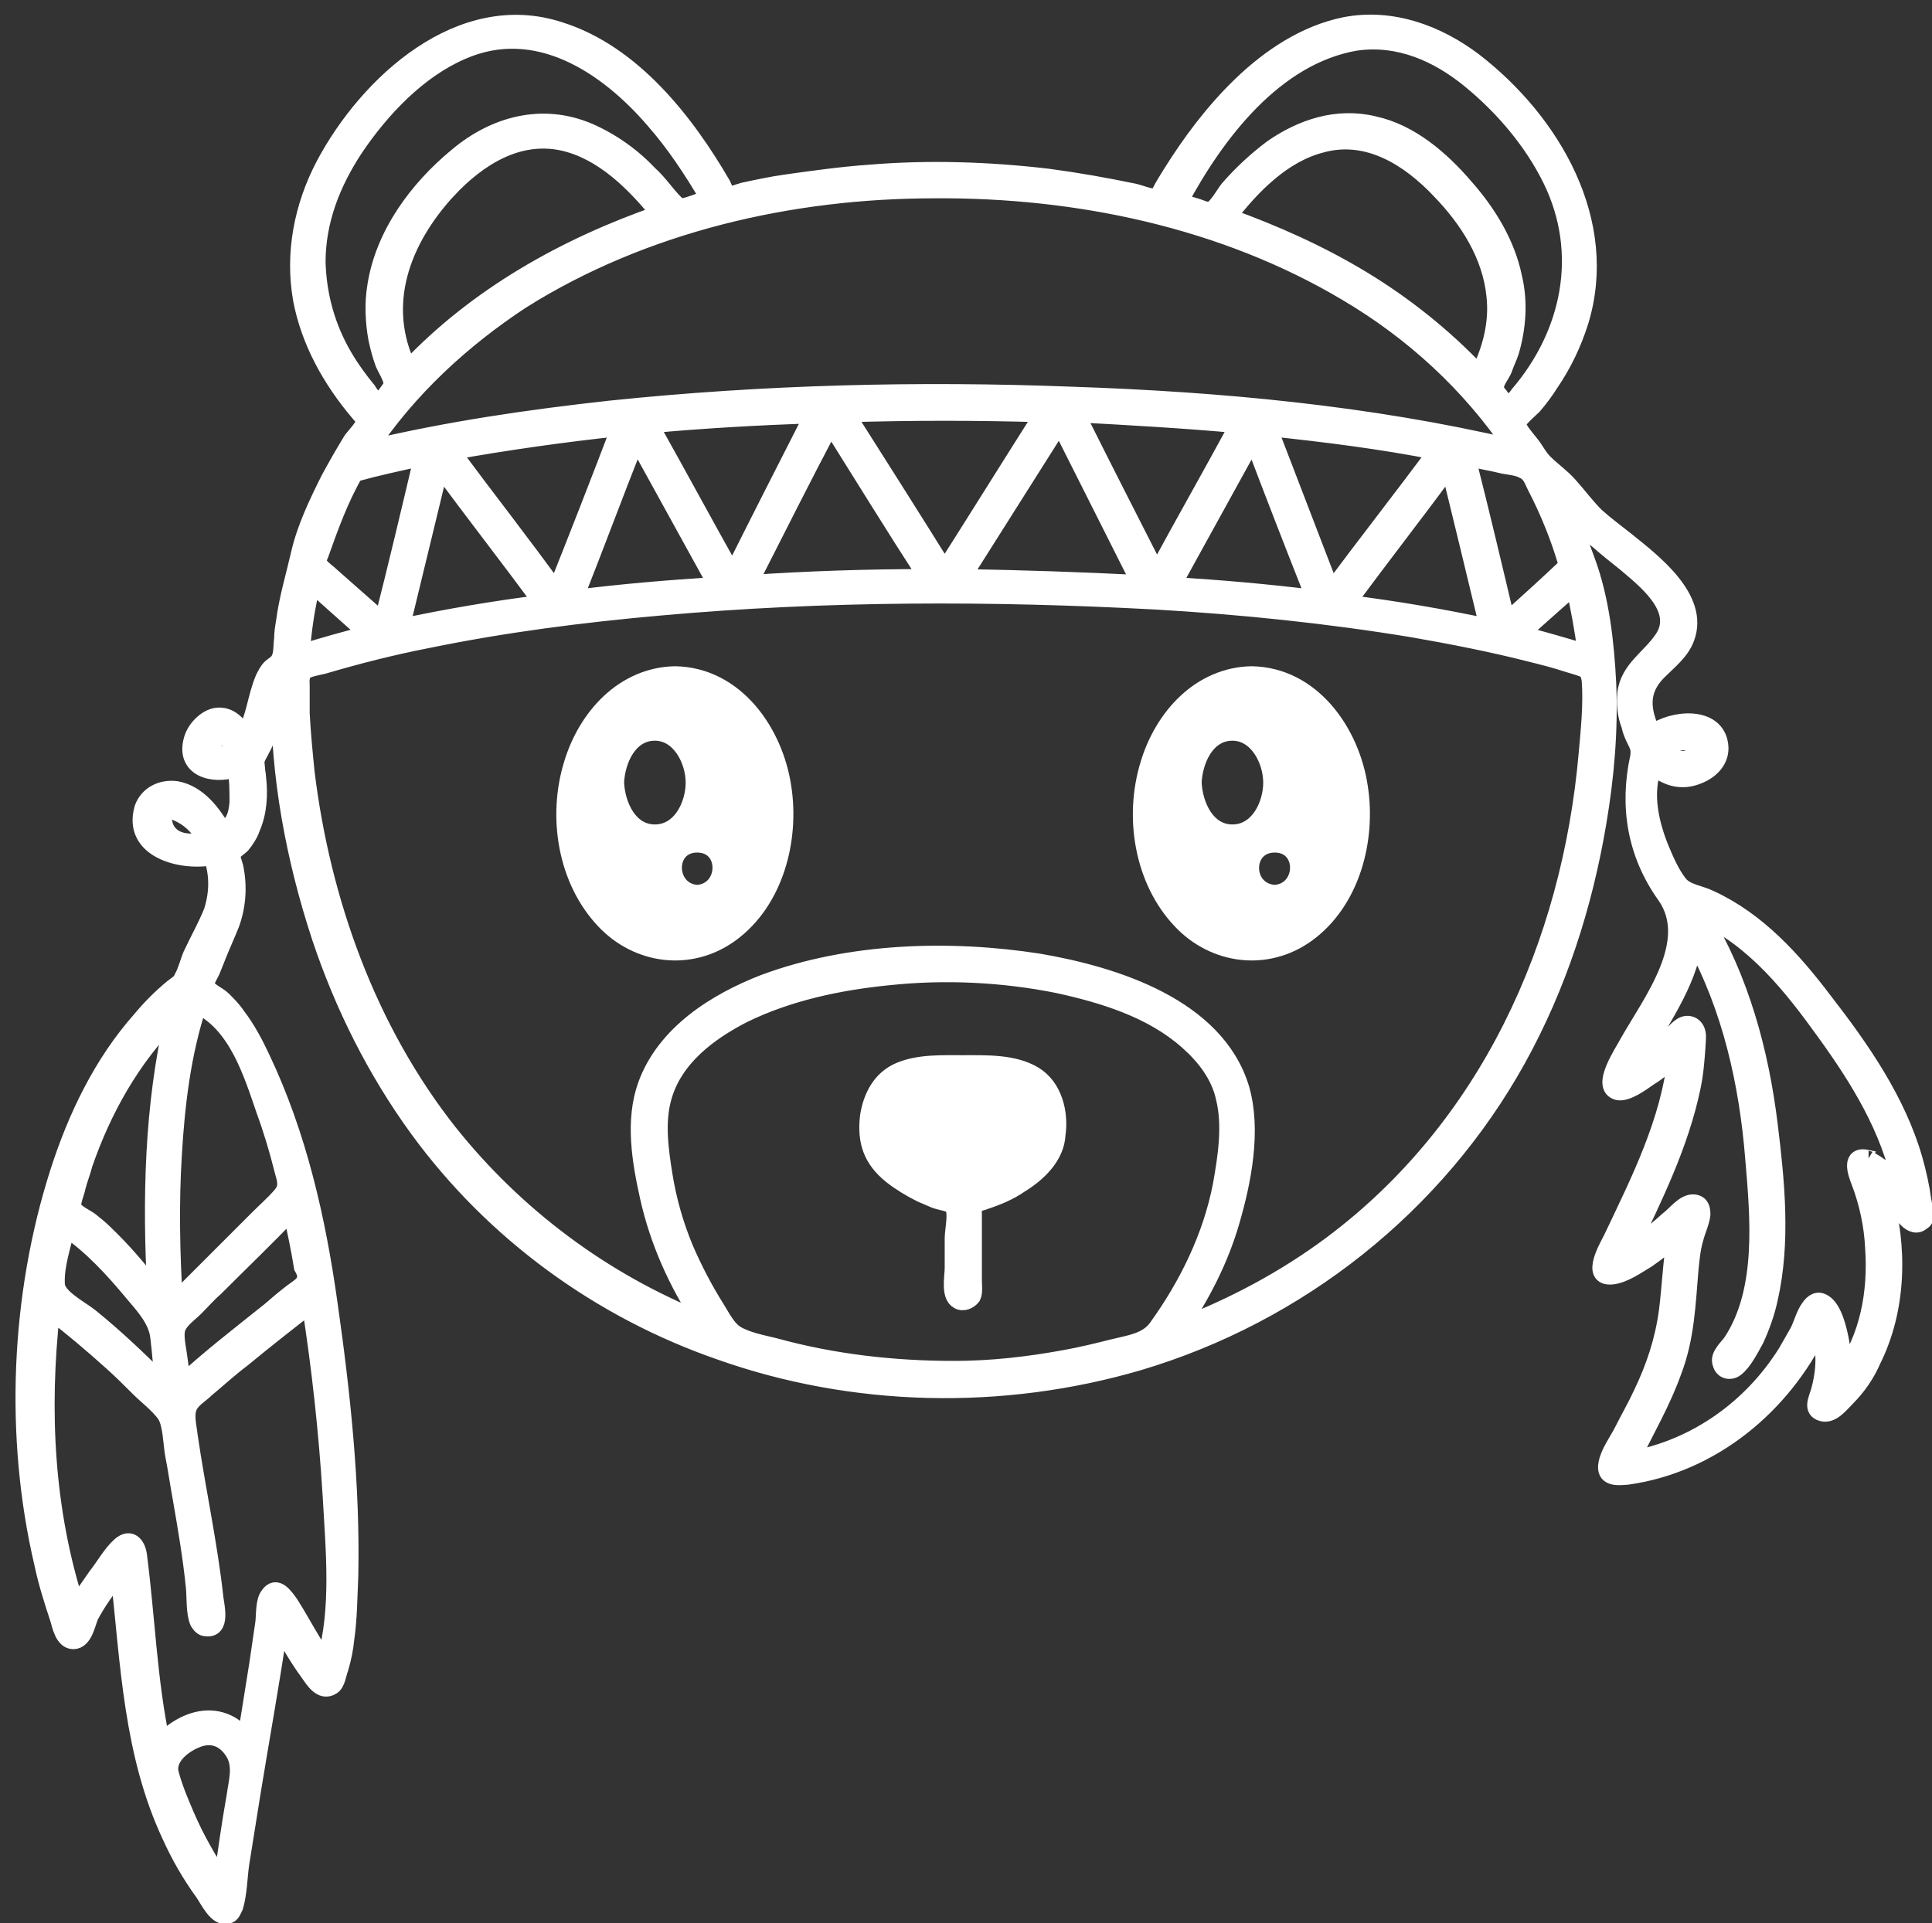 <?xml version="1.0" encoding="UTF-8" standalone="no"?>
<!-- Created with Inkscape (http://www.inkscape.org/) -->

<svg
   xmlns:dc="http://purl.org/dc/elements/1.1/"
   xmlns:cc="http://creativecommons.org/ns#"
   xmlns:rdf="http://www.w3.org/1999/02/22-rdf-syntax-ns#"
   xmlns:svg="http://www.w3.org/2000/svg"
   xmlns="http://www.w3.org/2000/svg"
   xmlns:sodipodi="http://sodipodi.sourceforge.net/DTD/sodipodi-0.dtd"
   xmlns:inkscape="http://www.inkscape.org/namespaces/inkscape"
   width="113.474mm"
   height="112.99mm"
   viewBox="0 0 113.474 112.99"
   version="1.1"
   id="svg8"
   inkscape:version="0.92.4 (5da689c313, 2019-01-14)"
   sodipodi:docname="dessin3.svg">
  <rect x="0" y="0" width="113.474" height="112.99" fill="#333333" stroke="none"/>
  <defs
     id="defs2">
    <clipPath
       clipPathUnits="userSpaceOnUse"
       id="clipPath3797">
      <rect
         id="rect3799"
         width="194.306"
         height="193.048"
         x="208.14"
         y="108.157" />
    </clipPath>
    <clipPath
       id="clipPath3797-6"
       clipPathUnits="userSpaceOnUse">
      <rect
         y="108.157"
         x="208.14"
         height="193.048"
         width="194.306"
         id="rect3799-1" />
    </clipPath>
  </defs>
  <sodipodi:namedview
     id="base"
     pagecolor="#ffffff"
     bordercolor="#666666"
     borderopacity="1.0"
     inkscape:pageopacity="0.0"
     inkscape:pageshadow="2"
     inkscape:zoom="1.4"
     inkscape:cx="114.19191"
     inkscape:cy="237.11434"
     inkscape:document-units="mm"
     inkscape:current-layer="g3776"
     showgrid="false"
     inkscape:window-width="1920"
     inkscape:window-height="1017"
     inkscape:window-x="-8"
     inkscape:window-y="-8"
     inkscape:window-maximized="1" />
  <g
     inkscape:label="Calque 1"
     inkscape:groupmode="layer"
     id="layer1"
     transform="translate(-35.867,-92.338)">
    <g
       clip-path="url(#clipPath3797-6)"
       transform="matrix(0.592,0,0,0.592,-87.84,27.703)"
       id="g3776">
	<path
   style="opacity:1;fill:#ffffff;fill-opacity:1;stroke:#ffffff;stroke-width:1.662;stroke-miterlimit:4;stroke-dasharray:none;stroke-opacity:1"
   inkscape:connector-curvature="0"
   id="path3768"
   d="m 399.759,228.347 c -0.197,-1.377 -0.492,-2.754 -0.885,-4.131 -1.672,-5.803 -5.213,-10.917 -8.95,-15.736 -3.049,-4.032 -6.589,-7.966 -11.31,-10.13 -0.983,-0.492 -2.36,-0.59 -3.049,-1.475 -0.787,-0.983 -1.377,-2.36 -1.869,-3.541 -0.983,-2.459 -1.672,-5.409 -0.688,-8.065 1.279,1.082 2.754,1.574 4.426,0.885 1.279,-0.492 2.36,-1.574 2.164,-3.049 -0.393,-3.049 -4.721,-2.655 -6.688,-1.18 -1.082,-2.262 -1.279,-4.229 0.59,-6.098 0.983,-0.983 2.262,-1.967 2.754,-3.344 1.475,-3.934 -3.344,-7.573 -5.901,-9.638 -0.983,-0.787 -2.065,-1.574 -3.049,-2.459 -0.983,-0.983 -1.77,-2.065 -2.655,-3.049 -0.787,-0.885 -1.672,-1.475 -2.459,-2.262 -0.59,-0.59 -0.885,-1.279 -1.377,-1.869 -0.295,-0.393 -1.279,-1.475 -1.279,-1.967 0,-0.393 1.279,-1.475 1.574,-1.77 0.59,-0.688 1.18,-1.475 1.672,-2.262 1.279,-1.869 2.262,-3.934 2.95,-6.098 3.049,-9.933 -2.754,-19.867 -10.523,-25.866 -3.639,-2.754 -8.163,-4.426 -12.785,-3.541 -3.934,0.787 -7.475,3.147 -10.327,5.901 -2.754,2.655 -5.016,5.704 -6.983,8.851 -0.295,0.492 -0.688,1.082 -0.983,1.672 -0.197,0.295 -0.197,0.59 -0.492,0.59 -0.492,0.098 -1.672,-0.393 -2.164,-0.492 -2.852,-0.59 -5.606,-1.082 -8.556,-1.475 -5.901,-0.688 -11.802,-0.885 -17.703,-0.393 -2.754,0.197 -5.606,0.59 -8.36,0.983 -1.377,0.197 -2.754,0.492 -4.131,0.787 -0.393,0.098 -1.279,0.492 -1.574,0.295 -0.197,-0.098 -0.393,-0.688 -0.492,-0.885 -3.639,-6.294 -8.95,-13.08 -16.129,-15.342 -9.835,-3.246 -19.08,5.213 -23.407,13.375 -2.164,4.131 -3.049,8.753 -2.262,13.277 0.787,4.229 2.95,8.065 5.704,11.31 0.295,0.393 0.59,0.492 0.492,0.984 -0.098,0.492 -0.885,1.279 -1.18,1.672 -0.787,1.279 -1.574,2.655 -2.262,3.934 -1.18,2.36 -2.36,4.819 -2.95,7.376 -0.492,2.164 -1.18,4.426 -1.475,6.688 -0.098,0.59 -0.197,1.18 -0.197,1.77 -0.098,0.688 0,1.574 -0.393,2.164 -0.197,0.295 -0.59,0.492 -0.787,0.688 -0.295,0.295 -0.492,0.688 -0.688,1.082 -0.787,1.869 -0.885,3.836 -1.869,5.606 -0.59,-0.984 -1.475,-2.065 -2.852,-1.869 -1.082,0.197 -2.065,1.279 -2.36,2.262 -0.885,2.95 2.065,3.737 4.327,2.95 0.197,1.082 0.197,2.262 0.197,3.344 -0.098,1.279 -0.393,2.164 -1.475,2.852 -0.983,-1.77 -2.459,-3.737 -4.622,-4.131 -1.475,-0.197 -2.852,0.492 -3.344,1.869 -1.18,4.131 3.836,5.409 6.884,4.819 0.59,1.77 0.59,3.541 0,5.409 -0.59,1.475 -1.377,2.852 -2.065,4.327 -0.295,0.688 -0.492,1.574 -0.885,2.262 -0.197,0.492 -0.492,0.59 -0.983,0.983 -1.18,0.983 -2.164,1.967 -3.147,3.147 -3.836,4.327 -6.393,9.638 -8.163,15.146 -3.934,12.294 -4.524,26.259 -1.574,38.848 0.393,1.869 0.983,3.737 1.574,5.508 0.197,0.688 0.492,2.164 1.475,2.164 1.082,0 1.377,-1.77 1.672,-2.459 0.787,-1.475 1.77,-2.852 2.852,-4.131 0.983,8.851 1.279,17.801 5.114,25.964 0.885,1.967 1.967,3.836 3.246,5.606 0.492,0.688 1.377,2.655 2.459,2.262 0.393,-0.098 0.492,-0.492 0.688,-0.885 0.393,-1.377 0.393,-2.852 0.59,-4.229 0.393,-2.459 0.787,-4.917 1.18,-7.376 0.885,-5.409 1.869,-10.818 2.655,-16.228 0.885,1.574 1.77,3.147 2.852,4.622 0.492,0.688 1.279,2.065 2.36,1.377 0.492,-0.295 0.59,-1.279 0.787,-1.77 0.295,-0.983 0.492,-1.967 0.59,-2.95 0.295,-2.065 0.295,-4.131 0.393,-6.196 0.197,-9.048 -0.787,-18.195 -2.065,-27.144 -1.18,-8.36 -3.049,-16.621 -6.688,-24.292 -0.688,-1.475 -1.475,-2.95 -2.459,-4.229 -0.393,-0.59 -0.885,-1.082 -1.377,-1.574 -0.492,-0.492 -1.574,-0.885 -1.672,-1.475 -0.098,-0.295 0.492,-1.18 0.59,-1.475 0.197,-0.492 0.393,-0.984 0.59,-1.475 0.393,-0.983 0.885,-2.065 1.279,-3.049 0.688,-1.869 0.787,-3.836 0.393,-5.704 -0.098,-0.393 -0.393,-0.983 -0.197,-1.377 0.098,-0.197 0.688,-0.59 0.885,-0.787 0.393,-0.492 0.787,-1.082 0.983,-1.672 0.688,-1.574 0.787,-3.344 0.59,-5.016 0,-0.295 -0.098,-0.59 -0.098,-0.885 -0.098,-0.787 -0.098,-0.885 0.295,-1.574 0.295,-0.59 0.59,-1.082 0.787,-1.672 0.393,-1.377 0.59,-2.95 1.18,-4.327 -0.098,8.163 1.475,16.523 4.032,24.292 2.262,6.786 5.508,13.277 9.737,19.08 7.475,10.228 17.998,17.9 29.898,22.03 13.277,4.721 28.029,5.016 41.503,1.082 15.933,-4.721 29.603,-15.539 37.668,-30.095 4.032,-7.278 6.589,-15.244 7.966,-23.407 0.787,-4.622 1.18,-9.245 0.983,-13.867 -0.197,-4.032 -0.688,-8.36 -2.065,-12.097 -0.59,-1.574 -1.082,-3.049 -1.574,-4.622 1.672,1.77 3.442,3.246 5.311,4.721 1.967,1.672 5.704,4.524 3.836,7.475 -1.279,1.967 -3.442,3.049 -3.737,5.508 -0.098,1.082 0,2.164 0.393,3.147 0.098,0.492 0.295,0.984 0.492,1.377 0.393,0.787 0.492,0.983 0.393,1.77 -1.082,4.917 -0.295,9.638 2.655,13.769 3.246,4.622 -1.475,10.622 -3.737,14.654 -0.393,0.787 -2.852,4.327 -0.983,4.819 0.885,0.197 2.36,-0.885 3.049,-1.377 0.983,-0.59 1.869,-1.377 2.754,-2.164 -0.688,6.491 -3.639,12.294 -6.393,18.096 -0.393,0.787 -2.262,3.934 0,3.737 1.18,-0.098 2.557,-1.082 3.541,-1.672 0.983,-0.688 1.869,-1.377 2.754,-2.164 -0.393,2.459 -0.492,4.917 -0.787,7.278 -0.393,2.95 -1.279,5.606 -2.557,8.261 -0.59,1.279 -1.279,2.459 -1.869,3.639 -0.492,0.983 -1.377,2.164 -1.574,3.246 -0.295,1.475 0.983,1.377 2.065,1.279 8.36,-1.18 15.342,-6.983 18.981,-14.457 0.688,1.967 0.59,4.032 0,6.098 -0.197,0.688 -0.787,1.77 0.295,2.065 0.983,0.295 1.869,-0.885 2.459,-1.475 1.082,-1.082 1.967,-2.36 2.557,-3.737 2.557,-5.114 2.655,-11.31 1.082,-16.719 0.787,0.885 1.475,1.869 2.36,2.754 0.393,0.393 0.983,0.688 1.475,0.197 0.59,-0.197 0.197,-1.377 0.098,-2.065 z m -5.409,-4.131 c 0,0 -0.098,0 -0.098,-0.098 -1.77,-0.393 -1.18,1.377 -0.787,2.36 0.787,2.065 1.279,4.327 1.377,6.589 0.295,4.327 -0.492,8.851 -3.147,12.49 0.098,-1.082 0.098,-2.164 -0.098,-3.246 -0.197,-1.082 -0.688,-3.246 -1.672,-3.836 -0.59,-0.393 -1.082,-0.098 -1.475,0.492 -0.492,0.688 -0.688,1.574 -1.082,2.36 -0.393,0.688 -0.787,1.377 -1.18,2.065 -3.442,5.508 -8.95,9.442 -15.342,10.622 1.377,-2.852 3.049,-5.704 4.131,-8.753 1.279,-3.344 1.377,-6.688 1.672,-10.13 0.098,-0.983 0.197,-2.065 0.492,-3.049 0.197,-0.787 0.59,-1.574 0.688,-2.36 0,-0.59 -0.098,-1.082 -0.787,-1.18 -0.983,-0.098 -1.869,1.18 -2.557,1.672 -1.18,1.082 -2.459,2.065 -3.836,2.852 2.459,-5.114 5.016,-10.327 6.196,-15.933 0.295,-1.377 0.393,-2.655 0.492,-4.032 0,-0.688 0.295,-1.672 -0.492,-2.164 -0.787,-0.393 -1.377,0.295 -1.869,0.787 -1.082,0.983 -2.164,1.869 -3.344,2.655 1.967,-3.836 4.819,-7.475 5.409,-11.802 3.639,6.589 5.311,14.162 5.901,21.538 0.492,5.803 1.18,13.08 -2.164,18.195 -0.393,0.59 -1.377,1.377 -1.082,2.164 0.197,0.787 0.983,0.885 1.475,0.492 0.787,-0.59 1.475,-1.967 1.967,-2.852 0.59,-1.279 1.082,-2.655 1.377,-4.032 1.279,-5.606 0.688,-11.605 0,-17.211 -0.885,-7.278 -2.852,-14.556 -6.688,-20.85 5.213,2.36 8.95,7.081 12.195,11.605 3.344,4.622 6.393,9.54 7.573,15.244 -0.983,-1.082 -1.967,-1.967 -3.246,-2.655 z m -17.9,-39.733 c -0.983,0.197 -1.77,-0.295 -2.36,-0.885 0.59,-0.59 1.279,-0.885 2.065,-0.787 0.492,0.098 1.082,0.295 1.279,0.787 0.197,0.492 -0.492,0.787 -0.983,0.885 z m -32.947,-71.106 c 4.229,-0.59 8.065,1.082 11.31,3.737 3.246,2.655 6.196,6.098 8.065,9.933 3.541,7.278 1.869,15.244 -3.246,21.243 -0.197,0.295 -0.393,0.492 -0.688,0.787 -0.098,0.098 -0.098,0.197 -0.197,0.197 -0.098,0.295 -0.295,0.295 -0.295,0 -0.197,-0.098 -0.688,-0.885 -0.885,-1.082 -0.295,-0.393 -0.295,-0.393 -0.197,-0.787 0.098,-0.492 0.59,-1.082 0.787,-1.574 0.197,-0.59 0.492,-1.18 0.688,-1.77 0.688,-2.36 0.885,-4.917 0.295,-7.376 -0.688,-3.344 -2.557,-6.393 -4.819,-8.95 -2.36,-2.754 -5.409,-5.409 -9.048,-6.196 -3.639,-0.885 -7.179,0.295 -10.13,2.36 -1.574,1.18 -3.049,2.557 -4.327,4.032 -0.393,0.492 -1.082,1.77 -1.672,2.065 -0.393,0.197 -1.082,-0.197 -1.475,-0.295 -0.59,-0.197 -1.082,-0.295 -1.672,-0.492 3.639,-6.786 9.442,-14.457 17.506,-15.834 z m 0.59,23.505 c -4.229,-2.557 -8.655,-4.524 -13.277,-6.196 2.36,-3.049 5.409,-6.196 9.245,-7.179 4.622,-1.279 8.753,1.377 11.802,4.622 2.754,2.852 5.016,6.393 5.409,10.425 0.295,2.655 -0.393,5.311 -1.574,7.671 -3.442,-3.639 -7.376,-6.786 -11.605,-9.343 z m 15.736,35.209 c 1.77,-1.574 3.541,-3.147 5.311,-4.721 0.492,2.164 0.885,4.327 1.18,6.589 -2.164,-0.688 -4.327,-1.279 -6.491,-1.869 z m 6.589,11.9 c -1.672,18.981 -9.835,37.078 -25.374,48.683 -4.622,3.442 -9.638,6.098 -14.949,8.163 2.164,-3.246 3.934,-6.688 5.016,-10.425 1.18,-4.032 2.164,-9.048 0.983,-13.179 -2.459,-8.163 -12.589,-11.31 -20.063,-12.589 -8.851,-1.377 -18.785,-1.082 -27.243,2.065 -4.819,1.869 -9.835,5.016 -11.704,10.13 -1.279,3.541 -0.59,7.573 0.197,11.113 0.983,4.426 2.852,8.556 5.311,12.294 -9.835,-3.934 -18.49,-10.425 -25.079,-18.686 -8.065,-10.228 -12.589,-22.915 -14.162,-35.701 -0.197,-1.967 -0.393,-3.934 -0.492,-5.901 0,-0.885 0,-1.77 0,-2.655 0,-0.492 -0.098,-0.983 0.295,-1.475 0.295,-0.295 1.475,-0.492 1.869,-0.59 3.344,-0.983 6.786,-1.869 10.327,-2.557 7.671,-1.574 15.342,-2.557 23.112,-3.246 16.424,-1.475 32.849,-1.475 49.273,-0.59 8.458,0.492 17.014,1.377 25.374,2.754 3.934,0.688 7.966,1.475 11.802,2.459 1.18,0.295 2.36,0.59 3.541,0.983 0.295,0.098 0.688,0.197 0.983,0.295 0.885,0.295 1.082,0.295 1.279,1.279 0.197,2.459 -0.098,5.114 -0.295,7.376 z m -62.845,61.075 c -5.999,0 -11.999,-0.688 -17.703,-2.262 -1.18,-0.295 -2.852,-0.59 -3.934,-1.279 -0.787,-0.492 -1.377,-1.672 -1.869,-2.459 -1.18,-1.869 -2.262,-3.934 -3.147,-5.999 -0.983,-2.36 -1.672,-4.819 -2.065,-7.278 -0.393,-2.459 -0.787,-5.213 -0.098,-7.671 1.082,-3.934 4.524,-6.491 7.966,-8.261 4.426,-2.164 9.442,-3.246 14.457,-3.737 5.606,-0.59 11.31,-0.295 16.719,0.787 4.524,0.983 9.343,2.459 12.884,5.606 1.672,1.475 3.147,3.344 3.639,5.606 0.688,2.754 0.197,5.901 -0.295,8.655 -0.983,5.114 -3.344,9.933 -6.393,14.162 -0.983,1.377 -2.754,1.574 -4.327,1.967 -1.574,0.393 -3.147,0.787 -4.819,1.082 -3.737,0.688 -7.376,1.082 -11.015,1.082 z m -58.124,-72.975 c -2.262,0.59 -4.426,1.18 -6.589,1.869 0.197,-2.262 0.492,-4.524 1.082,-6.786 1.869,1.672 3.737,3.344 5.508,4.917 z m -1.279,-15.933 c 2.164,-0.59 4.426,-1.082 6.688,-1.574 -1.279,5.409 -2.557,10.818 -3.934,16.228 -1.672,-1.475 -3.344,-2.95 -5.016,-4.426 -0.393,-0.393 -0.885,-0.688 -1.18,-1.082 -0.492,-0.492 -0.295,-0.295 0,-1.082 0.983,-2.754 1.967,-5.508 3.442,-8.065 z m 16.621,-17.211 c 12.097,-7.573 26.653,-10.917 40.913,-10.917 14.162,-0.098 28.718,2.95 40.913,10.228 6.491,3.836 12.195,9.048 16.424,15.342 -14.261,-3.344 -29.111,-4.721 -43.765,-5.213 -15.244,-0.59 -30.587,-0.197 -45.732,1.377 -8.065,0.885 -16.129,2.065 -23.997,3.934 3.934,-5.901 9.245,-10.818 15.244,-14.752 z m 95.792,32.455 c -4.622,-0.983 -9.245,-1.77 -13.966,-2.36 3.344,-4.524 6.786,-8.95 10.13,-13.474 1.279,5.213 2.557,10.523 3.836,15.834 z m -107.791,0 c 1.279,-5.311 2.557,-10.523 3.836,-15.834 3.344,4.524 6.786,8.95 10.13,13.474 -4.721,0.59 -9.343,1.377 -13.966,2.36 z m 5.016,-17.408 c 5.508,-0.983 11.113,-1.77 16.621,-2.36 -2.065,5.409 -4.131,10.72 -6.294,16.129 -3.344,-4.622 -6.884,-9.146 -10.327,-13.769 z m 81.04,-2.36 c 5.606,0.59 11.113,1.279 16.621,2.36 -3.442,4.622 -6.983,9.146 -10.425,13.769 -2.065,-5.409 -4.131,-10.72 -6.196,-16.129 z m 4.524,16.916 c -4.721,-0.59 -9.343,-0.983 -14.064,-1.279 2.655,-4.819 5.311,-9.638 7.966,-14.457 1.967,5.213 4.032,10.523 6.098,15.736 z m -7.573,-17.211 c -2.655,4.917 -5.409,9.737 -8.065,14.654 -2.655,-5.213 -5.311,-10.425 -7.966,-15.736 5.311,0.295 10.72,0.59 16.031,1.082 z m -9.737,15.736 c -5.901,-0.295 -11.704,-0.492 -17.604,-0.59 3.246,-5.114 6.393,-10.13 9.638,-15.244 2.655,5.311 5.311,10.523 7.966,15.834 z m -56.059,1.475 c 2.065,-5.213 4.032,-10.523 6.098,-15.736 2.655,4.819 5.311,9.638 7.966,14.457 -4.721,0.295 -9.442,0.688 -14.064,1.279 z m 7.475,-17.211 c 5.311,-0.492 10.72,-0.787 16.129,-0.983 -2.655,5.213 -5.311,10.425 -7.966,15.736 -2.754,-4.917 -5.409,-9.835 -8.163,-14.752 z m 19.473,-1.082 c 6.491,-0.197 12.982,-0.197 19.473,0 -3.246,5.114 -6.491,10.327 -9.737,15.441 -3.246,-5.213 -6.491,-10.327 -9.737,-15.441 z m 7.966,16.228 c -5.901,0 -11.802,0.197 -17.604,0.59 2.655,-5.213 5.311,-10.523 8.065,-15.736 3.147,5.016 6.294,10.13 9.54,15.146 z m 57.534,4.327 c -1.279,-5.409 -2.557,-10.818 -3.934,-16.228 1.18,0.295 2.459,0.492 3.639,0.787 0.59,0.098 1.475,0.197 1.967,0.492 0.688,0.295 0.885,0.983 1.18,1.574 1.279,2.459 2.36,5.114 3.147,7.868 -1.967,1.869 -4.032,3.737 -5.999,5.508 z M 253.416,128.03 c 2.95,-3.147 6.884,-5.704 11.408,-4.721 3.934,0.885 7.081,4.032 9.54,7.081 -9.343,3.246 -18.096,8.163 -24.882,15.342 -3.049,-6.294 -0.688,-12.687 3.934,-17.703 z m 23.997,1.475 c -0.787,0.197 -0.885,0.393 -1.475,-0.197 -0.885,-0.885 -1.574,-1.967 -2.557,-2.852 -1.672,-1.77 -3.737,-3.246 -5.999,-4.229 -4.622,-1.967 -9.343,-0.688 -13.08,2.459 -3.934,3.246 -7.278,7.77 -8.065,12.884 -0.295,1.77 -0.197,3.541 0.098,5.213 0.197,0.885 0.393,1.672 0.688,2.459 0.295,0.688 0.984,1.672 0.787,2.262 -0.098,0.197 -1.18,1.672 -1.279,1.672 -0.197,0 -0.983,-1.082 -1.082,-1.279 -0.885,-1.082 -1.672,-2.164 -2.36,-3.344 -1.672,-2.852 -2.557,-5.999 -2.655,-9.343 0,-4.131 1.475,-7.868 3.737,-11.31 2.655,-3.934 6.294,-7.77 10.622,-9.638 7.376,-3.246 14.359,1.377 19.08,6.884 2.065,2.36 3.737,4.917 5.311,7.573 -0.492,0.393 -1.18,0.59 -1.77,0.787 z m -46.913,54.485 c -0.295,-0.197 -0.59,-0.393 -0.492,-0.787 0.098,-0.393 0.492,-0.787 0.885,-0.885 0.688,-0.197 1.082,0.885 1.279,1.475 -0.492,0.197 -0.983,0.393 -1.672,0.197 z m 4.721,35.406 c 0.688,1.869 1.279,3.836 1.77,5.803 0.295,1.082 0.59,1.77 -0.197,2.655 -0.688,0.787 -1.475,1.475 -2.262,2.262 -2.754,2.754 -5.508,5.508 -8.261,8.261 -0.295,-4.819 -0.393,-9.737 -0.098,-14.556 0.295,-5.016 0.885,-10.032 2.459,-14.851 3.836,1.869 5.311,6.688 6.589,10.425 z m -6.884,62.452 c 1.574,-0.688 2.95,-0.197 3.836,1.279 0.787,1.377 0.295,2.852 0.098,4.327 -0.492,2.754 -0.885,5.606 -1.279,8.36 -1.377,-2.065 -2.557,-4.131 -3.541,-6.393 -0.59,-1.377 -1.18,-2.754 -1.574,-4.229 -0.393,-1.475 1.082,-2.754 2.459,-3.344 z m -3.344,0.197 c -1.279,-6.098 -1.475,-12.294 -2.262,-18.391 -0.098,-1.082 -0.787,-2.065 -1.869,-1.082 -0.885,0.787 -1.574,2.065 -2.36,3.049 -0.688,0.983 -1.377,1.967 -1.967,2.95 -3.049,-9.442 -3.541,-19.375 -2.459,-29.21 2.065,1.574 4.032,3.246 5.999,5.016 0.885,0.787 1.77,1.672 2.655,2.557 0.787,0.787 1.967,1.672 2.655,2.655 0.59,0.983 0.59,2.852 0.787,3.934 0.295,1.475 0.492,2.95 0.787,4.524 0.492,2.852 0.983,5.704 1.279,8.655 0.098,0.983 0,2.557 0.393,3.442 0.197,0.295 0.393,0.59 0.787,0.59 1.574,0.197 0.983,-2.164 0.885,-2.95 -0.59,-5.409 -1.77,-10.72 -2.557,-16.129 -0.098,-0.983 -0.492,-2.262 0.098,-3.147 0.393,-0.59 1.082,-0.983 1.574,-1.475 1.18,-0.983 2.36,-2.065 3.541,-2.95 2.262,-1.869 4.524,-3.639 6.786,-5.409 0.983,6.294 1.672,12.589 2.065,18.981 0.295,5.311 0.885,11.212 -0.59,16.326 -1.279,-1.77 -2.262,-3.737 -3.442,-5.606 -0.492,-0.688 -1.377,-2.065 -2.164,-0.885 -0.492,0.59 -0.393,2.065 -0.492,2.754 -0.197,1.377 -0.393,2.655 -0.59,4.032 -0.393,2.459 -0.787,4.917 -1.18,7.376 -2.459,-3.049 -5.999,-2.065 -8.36,0.393 z m 14.064,-45.536 c -0.197,0.295 -0.688,0.59 -1.082,0.885 -0.787,0.59 -1.574,1.279 -2.262,1.869 -2.95,2.36 -5.901,4.622 -8.655,7.179 -0.098,-0.787 -0.197,-1.574 -0.295,-2.262 -0.098,-0.885 -0.393,-2.065 -0.295,-2.852 0.098,-0.983 1.18,-1.672 1.869,-2.36 0.688,-0.688 1.279,-1.377 1.967,-1.967 2.557,-2.557 5.114,-5.016 7.573,-7.573 0.393,1.869 0.787,3.639 1.082,5.508 0.295,0.492 0.492,1.082 0.098,1.574 z m -14.654,0.787 c -1.574,-2.065 -3.246,-4.032 -5.114,-5.803 -0.393,-0.393 -0.885,-0.787 -1.377,-1.18 -0.393,-0.295 -1.475,-0.787 -1.672,-1.279 -0.197,-0.492 0.295,-1.475 0.393,-2.065 0.197,-0.787 0.492,-1.475 0.688,-2.262 1.869,-5.409 4.721,-10.523 8.851,-14.654 -2.065,8.851 -2.262,18.195 -1.77,27.243 z m -2.262,0.197 c 1.082,1.279 2.36,2.655 2.557,4.327 0.197,1.574 0.295,3.147 0.492,4.721 -2.36,-2.36 -4.721,-4.622 -7.278,-6.688 -0.983,-0.787 -3.344,-1.967 -3.344,-3.246 -0.098,-1.77 0.59,-3.737 0.983,-5.508 2.557,1.77 4.622,4.032 6.589,6.393 z m 3.147,-46.421 c -0.098,-0.492 -0.295,-1.377 0.393,-1.475 0.492,0 0.983,0.295 1.377,0.492 1.082,0.59 1.77,1.475 2.36,2.459 -1.574,0.393 -3.541,0.295 -4.131,-1.475 z"
   class="st9" />

	<path
   style="opacity:1;fill:#ffffff;fill-opacity:1;stroke:#ffffff;stroke-width:1.69;stroke-miterlimit:4;stroke-dasharray:none;stroke-opacity:1"
   inkscape:connector-curvature="0"
   id="path3770"
   d="m 311.536,215.842 c -2,-1.2 -4.7,-1.1 -7,-1.1 -2.1,0 -4.4,-0.1 -6.3,0.7 -1.9,0.8 -2.8,2.6 -3.1,4.5 -0.3,2.5 0.3,4.3 2.3,5.9 0.9,0.7 1.9,1.3 2.9,1.8 0.5,0.2 0.9,0.4 1.4,0.6 0.5,0.2 1.6,0.3 1.8,0.7 0.4,0.6 0,2.4 0,3.1 0,1 0,2 0,3 0,0.8 -0.4,2.7 0.5,3.2 0.5,0.3 1.1,0 1.4,-0.4 0.2,-0.4 0.1,-1.2 0.1,-1.6 0,-1.2 0,-2.4 0,-3.6 0,-1 0,-2 0,-3 0,-0.7 -0.1,-0.7 0.3,-1 0.2,-0.1 0.7,-0.2 0.9,-0.3 1.2,-0.4 2.4,-0.9 3.4,-1.6 1.8,-1.1 3.6,-2.8 3.7,-5 0.3,-2.1 -0.3,-4.7 -2.3,-5.9 z"
   class="st9" />

	<path
   style="opacity:1;fill:#ffffff;fill-opacity:1;stroke:#ffffff;stroke-width:1.69;stroke-miterlimit:4;stroke-dasharray:none;stroke-opacity:1"
   inkscape:connector-curvature="0"
   id="path3772"
   d="m 275.936,176.142 c -5.1,0.1 -8.8,4.2 -10.2,8.9 -1.6,5.2 -0.6,11.5 3.2,15.5 3.3,3.5 8.5,4.2 12.5,1.3 4.4,-3.2 6,-9.3 5.2,-14.5 -0.8,-5.5 -4.7,-11.1 -10.7,-11.2 z m -2,5.7 c 2.5,0 3.9,2.8 3.9,5 0,2.2 -1.3,5 -3.9,5 -2.6,0 -3.8,-2.8 -3.9,-5 0.1,-2.2 1.3,-5 3.9,-5 z m 4.2,11.1 c 3.2,0 3.1,4.7 0,4.9 -3.1,-0.2 -3.2,-4.9 0,-4.9 z"
   class="st9" />

	<path
   style="opacity:1;fill:#ffffff;fill-opacity:1;stroke:#ffffff;stroke-width:1.69;stroke-miterlimit:4;stroke-dasharray:none;stroke-opacity:1"
   inkscape:connector-curvature="0"
   id="path3774"
   d="m 333.136,176.142 c -5.1,0.1 -8.8,4.2 -10.2,8.9 -1.6,5.2 -0.6,11.5 3.2,15.5 3.3,3.5 8.5,4.2 12.5,1.3 4.4,-3.2 6,-9.3 5.2,-14.5 -0.8,-5.5 -4.7,-11.1 -10.7,-11.2 z m -1.9,5.7 c 2.5,0 3.9,2.8 3.9,5 0,2.2 -1.3,5 -3.9,5 -2.6,0 -3.8,-2.8 -3.9,-5 0.1,-2.2 1.3,-5 3.9,-5 z m 4.2,11.1 c 3.2,0 3.1,4.7 0,4.9 -3.2,-0.2 -3.2,-4.9 0,-4.9 z"
   class="st9" />

</g>
  </g>
  <style
     type="text/css"
     id="style3754">
	.st0{fill:#99827A;}
	.st1{fill:#6C7786;}
	.st2{fill:#462D1A;}
	.st3{fill:#81B7BA;}
	.st4{fill:#7BBDAA;}
	.st5{fill:#F7A592;}
	.st6{fill:#516E76;}
	.st7{fill:#685850;}
	.st8{fill:#A67D50;}
	.st9{fill:#8EA184;}
	.st10{fill:#AA8D86;}
	.st11{fill:#716558;}
	.st12{fill:#F06666;}
	.st13{fill:#2D556B;}
	.st14{fill:#634E42;}
	.st15{fill:#463F1C;}
	.st16{fill:#534741;}
	.st17{fill:#998675;}
	.st18{fill:#B99875;}
	.st19{fill:#AE9C96;}
	.st20{fill:#F9B8A9;}
	.st21{fill:#9BC6C8;}
	.st22{fill:#AFBDC4;}
	.st23{fill:#BDCCD4;}
	.st24{fill:#221F20;}
	.st25{fill:#BE6F77;}
</style>
  <style
     id="style3754-0"
     type="text/css">
	.st0{fill:#99827A;}
	.st1{fill:#6C7786;}
	.st2{fill:#462D1A;}
	.st3{fill:#81B7BA;}
	.st4{fill:#7BBDAA;}
	.st5{fill:#F7A592;}
	.st6{fill:#516E76;}
	.st7{fill:#685850;}
	.st8{fill:#A67D50;}
	.st9{fill:#8EA184;}
	.st10{fill:#AA8D86;}
	.st11{fill:#716558;}
	.st12{fill:#F06666;}
	.st13{fill:#2D556B;}
	.st14{fill:#634E42;}
	.st15{fill:#463F1C;}
	.st16{fill:#534741;}
	.st17{fill:#998675;}
	.st18{fill:#B99875;}
	.st19{fill:#AE9C96;}
	.st20{fill:#F9B8A9;}
	.st21{fill:#9BC6C8;}
	.st22{fill:#AFBDC4;}
	.st23{fill:#BDCCD4;}
	.st24{fill:#221F20;}
	.st25{fill:#BE6F77;}
</style>
</svg>
